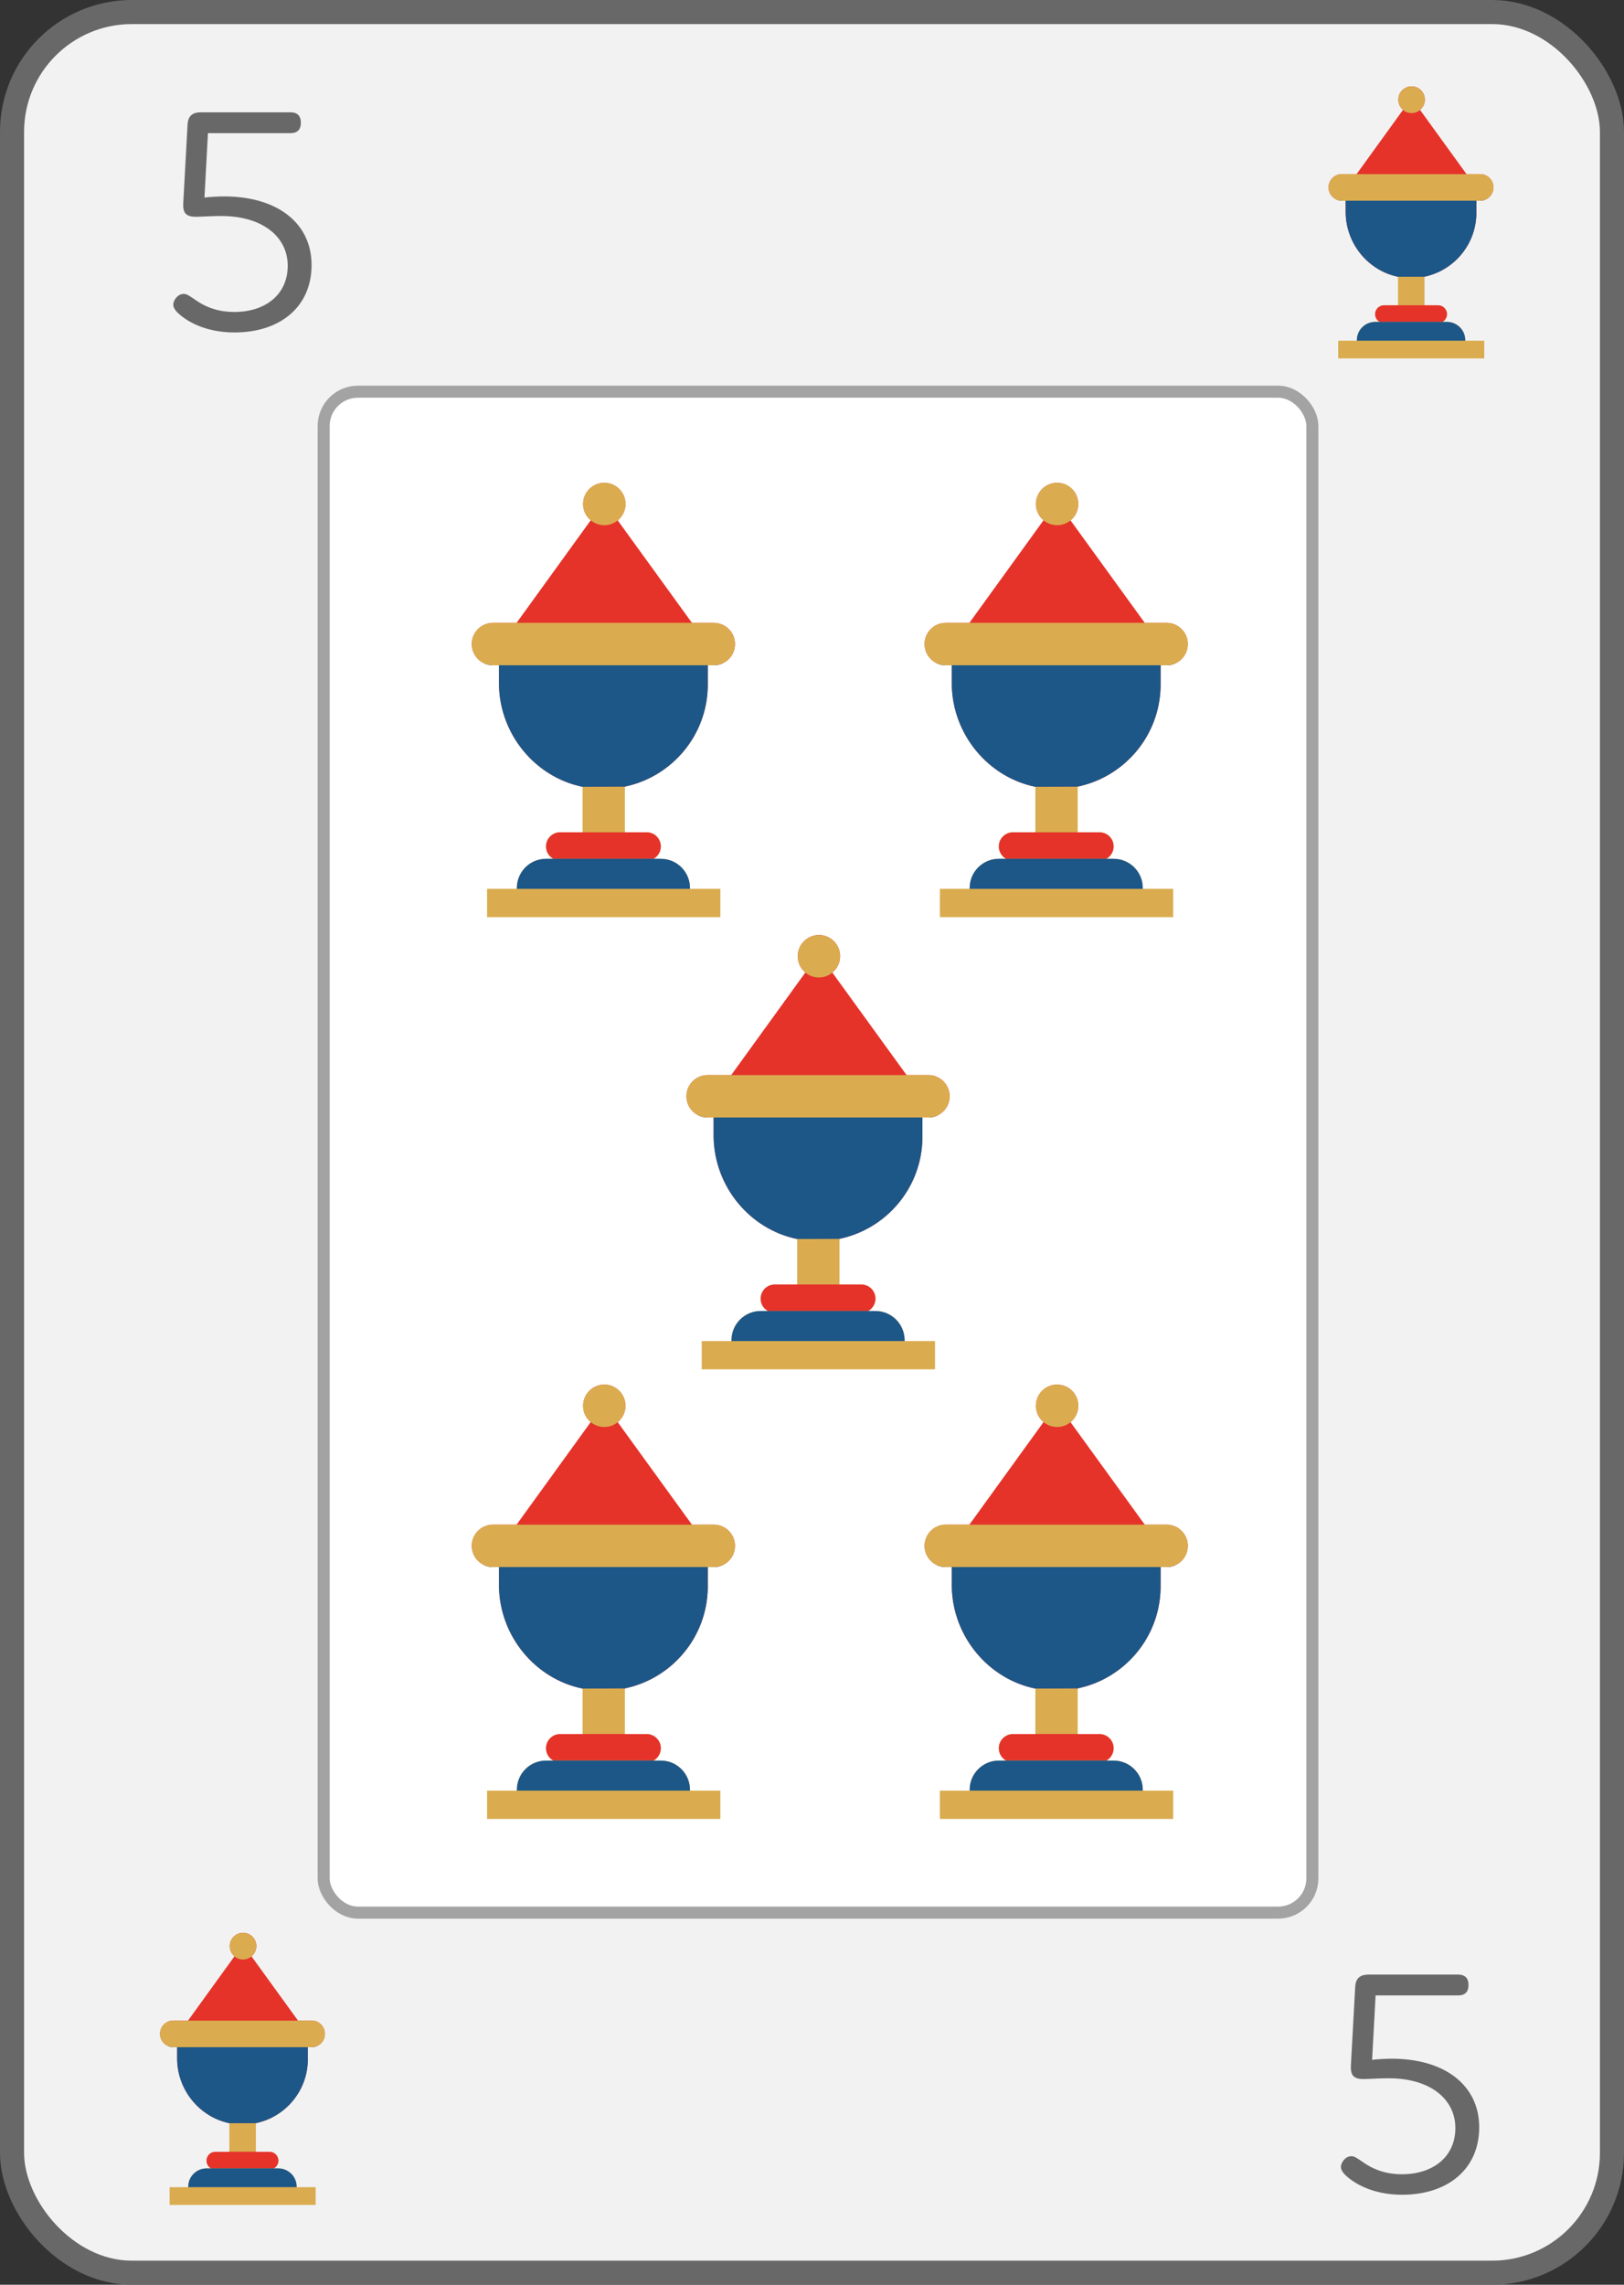 <?xml version="1.0" encoding="UTF-8"?>
<svg xmlns="http://www.w3.org/2000/svg" xmlns:xlink="http://www.w3.org/1999/xlink" viewBox="0 0 269.74 379.43">
  <rect x="0" y="0" width="269.74" height="379.43" fill="#333333" stroke="none"/>
  <defs>
    <style>
      .cls-1 {
        clip-path: url(#clippath-8);
      }

      .cls-1, .cls-2, .cls-3, .cls-4, .cls-5, .cls-6, .cls-7, .cls-8, .cls-9, .cls-10, .cls-11, .cls-12, .cls-13, .cls-14, .cls-15 {
        fill: none;
      }

      .cls-2 {
        clip-path: url(#clippath-7);
      }

      .cls-3 {
        clip-path: url(#clippath-6);
      }

      .cls-4 {
        clip-path: url(#clippath-9);
      }

      .cls-5 {
        clip-path: url(#clippath-5);
      }

      .cls-6 {
        clip-path: url(#clippath-3);
      }

      .cls-7 {
        clip-path: url(#clippath-4);
      }

      .cls-8 {
        clip-path: url(#clippath-2);
      }

      .cls-9 {
        clip-path: url(#clippath-1);
      }

      .cls-10 {
        isolation: isolate;
      }

      .cls-16 {
        fill: #e5332a;
      }

      .cls-17 {
        fill: #686868;
      }

      .cls-18 {
        fill: #daac4f;
      }

      .cls-19 {
        fill: #1c5788;
      }

      .cls-20 {
        fill: #fff;
        stroke: #a3a3a3;
        stroke-width: 2px;
      }

      .cls-20, .cls-21 {
        stroke-miterlimit: 10;
      }

      .cls-21 {
        fill: #f2f2f2;
        stroke: #686868;
        stroke-width: 4px;
      }

      .cls-11 {
        clip-path: url(#clippath-13);
      }

      .cls-12 {
        clip-path: url(#clippath-12);
      }

      .cls-13 {
        clip-path: url(#clippath-11);
      }

      .cls-14 {
        clip-path: url(#clippath-10);
      }

      .cls-15 {
        clip-path: url(#clippath);
      }

      .cls-22 {
        mix-blend-mode: multiply;
        opacity: .2;
      }
    </style>
    <clipPath id="clippath">
      <path class="cls-18" d="m236.6,45.95v4.75h2.27c.81,0,1.47.66,1.47,1.47,0,.55-.31,1.04-.76,1.29h.76c1.67,0,3.03,1.36,3.03,3.03,0,.03,0,.06,0,.09h3.16v2.94h-24.26v-2.94h3.1s0-.06,0-.09c0-1.67,1.36-3.03,3.03-3.03h.76c-.45-.25-.76-.73-.76-1.29,0-.81.66-1.47,1.47-1.47h2.33v-4.77"/>
    </clipPath>
    <clipPath id="clippath-1">
      <path class="cls-16" d="m236.6,45.95c4.87-1.02,8.54-5.3,8.62-10.46v-2.16s0,0,0,0h.63c1.22,0,2.21-.99,2.21-2.21s-.99-2.21-2.21-2.21h-2.27l-7.72-10.66c.49-.4.81-1.02.81-1.7,0-1.22-.99-2.21-2.21-2.21s-2.21.99-2.21,2.21c0,.68.31,1.29.79,1.69l-7.71,10.67h-2.45c-1.22,0-2.21.99-2.21,2.21s.99,2.21,2.21,2.21h.63s0,2.05,0,2.05c.09,5.16,3.79,9.58,8.68,10.58"/>
    </clipPath>
    <clipPath id="clippath-2">
      <path class="cls-18" d="m103.79,130.64v7.58h3.62c1.3,0,2.35,1.05,2.35,2.35,0,.88-.49,1.65-1.21,2.05h1.21c2.67,0,4.84,2.17,4.84,4.84,0,.05,0,.1,0,.15h5.05v4.7h-38.75v-4.7h4.95s0-.1,0-.15c0-2.67,2.17-4.84,4.84-4.84h1.21c-.72-.4-1.21-1.17-1.21-2.05,0-1.3,1.05-2.35,2.35-2.35h3.72v-7.61"/>
    </clipPath>
    <clipPath id="clippath-3">
      <path class="cls-16" d="m103.8,130.63c7.78-1.63,13.64-8.47,13.76-16.7v-3.45s0,0,0,0h1c1.95,0,3.52-1.58,3.52-3.52s-1.58-3.52-3.52-3.52h-3.63l-12.33-17.02c.79-.65,1.29-1.63,1.29-2.72,0-1.95-1.58-3.52-3.52-3.52s-3.52,1.58-3.52,3.52c0,1.09.49,2.06,1.27,2.7l-12.32,17.04h-3.92c-1.95,0-3.52,1.58-3.52,3.52s1.58,3.52,3.52,3.52h1s0,3.28,0,3.28c.15,8.24,6.05,15.3,13.86,16.9"/>
    </clipPath>
    <clipPath id="clippath-4">
      <path class="cls-18" d="m139.44,205.74v7.58h3.62c1.3,0,2.35,1.05,2.35,2.35,0,.88-.49,1.65-1.21,2.05h1.21c2.67,0,4.84,2.17,4.84,4.84,0,.05,0,.1,0,.15h5.05v4.7h-38.75v-4.7h4.95s0-.1,0-.15c0-2.67,2.17-4.84,4.84-4.84h1.21c-.72-.4-1.21-1.17-1.21-2.05,0-1.3,1.05-2.35,2.35-2.35h3.72v-7.61"/>
    </clipPath>
    <clipPath id="clippath-5">
      <path class="cls-16" d="m139.45,205.73c7.78-1.63,13.64-8.47,13.76-16.7v-3.45s0,0,0,0h1c1.95,0,3.52-1.58,3.52-3.52s-1.58-3.52-3.52-3.52h-3.63l-12.33-17.02c.79-.65,1.29-1.63,1.29-2.72,0-1.95-1.58-3.52-3.52-3.52s-3.52,1.58-3.52,3.52c0,1.09.49,2.06,1.27,2.7l-12.32,17.04h-3.92c-1.95,0-3.52,1.58-3.52,3.52s1.58,3.52,3.52,3.52h1s0,3.28,0,3.28c.15,8.24,6.05,15.3,13.86,16.9"/>
    </clipPath>
    <clipPath id="clippath-6">
      <path class="cls-18" d="m103.79,280.4v7.58h3.62c1.3,0,2.35,1.05,2.35,2.35,0,.88-.49,1.65-1.21,2.05h1.21c2.67,0,4.84,2.17,4.84,4.84,0,.05,0,.1,0,.15h5.05v4.7h-38.75v-4.7h4.95s0-.1,0-.15c0-2.67,2.17-4.84,4.84-4.84h1.21c-.72-.4-1.21-1.17-1.21-2.05,0-1.3,1.05-2.35,2.35-2.35h3.72v-7.61"/>
    </clipPath>
    <clipPath id="clippath-7">
      <path class="cls-16" d="m103.8,280.39c7.78-1.63,13.64-8.47,13.76-16.7v-3.45s0,0,0,0h1c1.95,0,3.52-1.58,3.52-3.52s-1.58-3.52-3.52-3.52h-3.63l-12.33-17.02c.79-.65,1.29-1.63,1.29-2.72,0-1.95-1.58-3.52-3.52-3.52s-3.52,1.58-3.52,3.52c0,1.09.49,2.06,1.27,2.7l-12.32,17.04h-3.92c-1.95,0-3.52,1.58-3.52,3.52s1.58,3.52,3.52,3.52h1s0,3.28,0,3.28c.15,8.24,6.05,15.3,13.86,16.9"/>
    </clipPath>
    <clipPath id="clippath-8">
      <path class="cls-18" d="m179,130.64v7.58h3.62c1.3,0,2.35,1.05,2.35,2.35,0,.88-.49,1.65-1.21,2.05h1.21c2.67,0,4.84,2.17,4.84,4.84,0,.05,0,.1,0,.15h5.05v4.7h-38.75v-4.7h4.95s0-.1,0-.15c0-2.67,2.17-4.84,4.84-4.84h1.21c-.72-.4-1.21-1.17-1.21-2.05,0-1.3,1.05-2.35,2.35-2.35h3.72v-7.61"/>
    </clipPath>
    <clipPath id="clippath-9">
      <path class="cls-16" d="m179.01,130.63c7.78-1.63,13.64-8.47,13.76-16.7v-3.45s0,0,0,0h1c1.95,0,3.52-1.58,3.52-3.52s-1.58-3.52-3.52-3.52h-3.63l-12.33-17.02c.79-.65,1.29-1.63,1.29-2.72,0-1.95-1.58-3.52-3.52-3.52s-3.52,1.58-3.52,3.52c0,1.09.49,2.06,1.27,2.7l-12.32,17.04h-3.92c-1.95,0-3.52,1.58-3.52,3.52s1.58,3.52,3.52,3.52h1s0,3.28,0,3.28c.15,8.24,6.05,15.3,13.86,16.9"/>
    </clipPath>
    <clipPath id="clippath-10">
      <path class="cls-18" d="m179,280.4v7.58h3.62c1.3,0,2.35,1.05,2.35,2.35,0,.88-.49,1.65-1.21,2.05h1.21c2.67,0,4.84,2.17,4.84,4.84,0,.05,0,.1,0,.15h5.05v4.7h-38.75v-4.7h4.95s0-.1,0-.15c0-2.67,2.17-4.84,4.84-4.84h1.21c-.72-.4-1.21-1.17-1.21-2.05,0-1.3,1.05-2.35,2.35-2.35h3.72v-7.61"/>
    </clipPath>
    <clipPath id="clippath-11">
      <path class="cls-16" d="m179.01,280.39c7.78-1.63,13.64-8.47,13.76-16.7v-3.45s0,0,0,0h1c1.95,0,3.52-1.58,3.52-3.52s-1.58-3.52-3.52-3.52h-3.63l-12.33-17.02c.79-.65,1.29-1.63,1.29-2.72,0-1.95-1.58-3.52-3.52-3.52s-3.52,1.58-3.52,3.52c0,1.09.49,2.06,1.27,2.7l-12.32,17.04h-3.92c-1.95,0-3.52,1.58-3.52,3.52s1.58,3.52,3.52,3.52h1s0,3.28,0,3.28c.15,8.24,6.05,15.3,13.86,16.9"/>
    </clipPath>
    <clipPath id="clippath-12">
      <path class="cls-18" d="m42.5,352.6v4.75h2.27c.81,0,1.47.66,1.47,1.47,0,.55-.31,1.04-.76,1.29h.76c1.67,0,3.03,1.36,3.03,3.03,0,.03,0,.06,0,.09h3.16v2.94h-24.26v-2.94h3.1s0-.06,0-.09c0-1.67,1.36-3.03,3.03-3.03h.76c-.45-.25-.76-.73-.76-1.29,0-.81.66-1.47,1.47-1.47h2.33v-4.77"/>
    </clipPath>
    <clipPath id="clippath-13">
      <path class="cls-16" d="m42.51,352.59c4.87-1.02,8.54-5.3,8.62-10.46v-2.16s0,0,0,0h.63c1.22,0,2.21-.99,2.21-2.21s-.99-2.21-2.21-2.21h-2.27l-7.72-10.66c.49-.4.81-1.02.81-1.7,0-1.22-.99-2.21-2.21-2.21s-2.21.99-2.21,2.21c0,.68.31,1.29.79,1.69l-7.71,10.67h-2.45c-1.22,0-2.21.99-2.21,2.21s.99,2.21,2.21,2.21h.63s0,2.05,0,2.05c.09,5.16,3.79,9.58,8.68,10.58"/>
    </clipPath>
  </defs>
  <g class="cls-10">
    <g id="Capa_2" data-name="Capa 2">
      <g id="Capa_1-2" data-name="Capa 1">
        <rect class="cls-21" x="2" y="2" width="265.74" height="375.43" rx="19.9" ry="19.9"/>
        <path class="cls-17" d="m227.9,342.08c.96-.13,2.56-.19,3.26-.19,8.83,0,14.53,4.42,14.53,11.39s-5.25,11.2-12.8,11.2c-3.46,0-6.4-.96-8.51-2.5-.96-.7-1.66-1.41-1.66-2.11,0-.77.77-1.79,1.73-1.79.58,0,1.02.38,1.98,1.02,1.92,1.34,4.03,1.98,6.4,1.98,5.25,0,8.9-2.94,8.9-7.68s-4.1-8.26-11.07-8.26c-1.6,0-3.39.13-4.16.13-1.79,0-2.24-.7-2.11-2.5l.7-12.74c.06-1.47.77-2.11,2.24-2.11h14.85c1.15,0,1.73.58,1.73,1.73s-.58,1.73-1.73,1.73h-13.7l-.58,10.69Z"/>
        <rect class="cls-20" x="53.76" y="65.05" width="164.22" height="252.58" rx="5.69" ry="5.69"/>
        <g>
          <g>
            <path class="cls-18" d="m236.6,45.95v4.75h2.27c.81,0,1.47.66,1.47,1.47,0,.55-.31,1.04-.76,1.29h.76c1.67,0,3.03,1.36,3.03,3.03,0,.03,0,.06,0,.09h3.16v2.94h-24.26v-2.94h3.1s0-.06,0-.09c0-1.67,1.36-3.03,3.03-3.03h.76c-.45-.25-.76-.73-.76-1.29,0-.81.66-1.47,1.47-1.47h2.33v-4.77"/>
            <g class="cls-15">
              <g>
                <rect class="cls-16" x="227.41" y="50.7" width="14.12" height="2.75"/>
                <rect class="cls-19" x="224.69" y="53.45" width="19.3" height="3.13"/>
              </g>
            </g>
          </g>
          <g>
            <g>
              <path class="cls-16" d="m236.6,45.95c4.87-1.02,8.54-5.3,8.62-10.46v-2.16s0,0,0,0h.63c1.22,0,2.21-.99,2.21-2.21s-.99-2.21-2.21-2.21h-2.27l-7.72-10.66c.49-.4.81-1.02.81-1.7,0-1.22-.99-2.21-2.21-2.21s-2.21.99-2.21,2.21c0,.68.31,1.29.79,1.69l-7.71,10.67h-2.45c-1.22,0-2.21.99-2.21,2.21s.99,2.21,2.21,2.21h.63s0,2.05,0,2.05c.09,5.16,3.79,9.58,8.68,10.58"/>
              <g class="cls-9">
                <g>
                  <rect class="cls-19" x="221.33" y="33.13" width="25.37" height="13.46"/>
                  <rect class="cls-18" x="218.83" y="28.92" width="29.99" height="4.41"/>
                  <circle class="cls-18" cx="234.45" cy="16.57" r="2.21"/>
                </g>
              </g>
            </g>
            <path class="cls-22" d="m245.22,35.49v-2.16s0,0,0,0h.63c1.22,0,2.21-.99,2.21-2.21s-.99-2.21-2.21-2.21h-2.27l-7.72-10.66c.49-.4.81-1.02.81-1.7,0-1.19-.94-2.15-2.11-2.2v31.6h2.06c4.87-1.03,8.54-5.31,8.62-10.46Z"/>
          </g>
          <path class="cls-22" d="m243.37,56.49c0-1.67-1.36-3.03-3.03-3.03h-.76c.45-.25.76-.73.76-1.29,0-.81-.66-1.47-1.47-1.47h-2.27v-4.75h-2.05s0,13.57,0,13.57h11.98v-2.94h-3.16s0-.06,0-.09Z"/>
        </g>
        <g>
          <g>
            <path class="cls-18" d="m103.79,130.64v7.58h3.62c1.3,0,2.35,1.05,2.35,2.35,0,.88-.49,1.65-1.21,2.05h1.21c2.67,0,4.84,2.17,4.84,4.84,0,.05,0,.1,0,.15h5.05v4.7h-38.75v-4.7h4.95s0-.1,0-.15c0-2.67,2.17-4.84,4.84-4.84h1.21c-.72-.4-1.21-1.17-1.21-2.05,0-1.3,1.05-2.35,2.35-2.35h3.72v-7.61"/>
            <g class="cls-8">
              <g>
                <rect class="cls-16" x="89.11" y="138.22" width="22.55" height="4.39"/>
                <rect class="cls-19" x="84.78" y="142.61" width="30.83" height="5"/>
              </g>
            </g>
          </g>
          <g>
            <g>
              <path class="cls-16" d="m103.8,130.63c7.78-1.63,13.64-8.47,13.76-16.7v-3.45s0,0,0,0h1c1.95,0,3.52-1.58,3.52-3.52s-1.58-3.52-3.52-3.52h-3.63l-12.33-17.02c.79-.65,1.29-1.63,1.29-2.72,0-1.95-1.58-3.52-3.52-3.52s-3.52,1.58-3.52,3.52c0,1.09.49,2.06,1.27,2.7l-12.32,17.04h-3.92c-1.95,0-3.52,1.58-3.52,3.52s1.58,3.52,3.52,3.52h1s0,3.28,0,3.28c.15,8.24,6.05,15.3,13.86,16.9"/>
              <g class="cls-6">
                <g>
                  <rect class="cls-19" x="79.4" y="110.15" width="40.51" height="21.5"/>
                  <rect class="cls-18" x="75.42" y="103.44" width="47.9" height="7.04"/>
                  <circle class="cls-18" cx="100.37" cy="83.7" r="3.52"/>
                </g>
              </g>
            </g>
            <path class="cls-22" d="m117.56,113.93v-3.45s0,0,0,0h1c1.95,0,3.52-1.58,3.52-3.52s-1.58-3.52-3.52-3.52h-3.63l-12.33-17.02c.79-.65,1.29-1.63,1.29-2.72,0-1.9-1.5-3.44-3.37-3.51v50.46h3.28c7.78-1.64,13.64-8.48,13.76-16.71Z"/>
          </g>
          <path class="cls-22" d="m114.61,147.47c0-2.67-2.17-4.84-4.84-4.84h-1.21c.72-.4,1.21-1.17,1.21-2.05,0-1.3-1.05-2.35-2.35-2.35h-3.62v-7.58h-3.28s0,21.67,0,21.67h19.13v-4.7h-5.05s0-.1,0-.15Z"/>
        </g>
        <g>
          <g>
            <path class="cls-18" d="m139.44,205.74v7.58h3.62c1.3,0,2.35,1.05,2.35,2.35,0,.88-.49,1.65-1.21,2.05h1.21c2.67,0,4.84,2.17,4.84,4.84,0,.05,0,.1,0,.15h5.05v4.7h-38.75v-4.7h4.95s0-.1,0-.15c0-2.67,2.17-4.84,4.84-4.84h1.21c-.72-.4-1.21-1.17-1.21-2.05,0-1.3,1.05-2.35,2.35-2.35h3.72v-7.61"/>
            <g class="cls-7">
              <g>
                <rect class="cls-16" x="124.76" y="213.32" width="22.55" height="4.39"/>
                <rect class="cls-19" x="120.42" y="217.71" width="30.83" height="5"/>
              </g>
            </g>
          </g>
          <g>
            <g>
              <path class="cls-16" d="m139.45,205.73c7.78-1.63,13.64-8.47,13.76-16.7v-3.45s0,0,0,0h1c1.95,0,3.52-1.58,3.52-3.52s-1.58-3.52-3.52-3.52h-3.63l-12.33-17.02c.79-.65,1.29-1.63,1.29-2.72,0-1.95-1.58-3.52-3.52-3.52s-3.52,1.58-3.52,3.52c0,1.09.49,2.06,1.27,2.7l-12.32,17.04h-3.92c-1.95,0-3.52,1.58-3.52,3.52s1.58,3.52,3.52,3.52h1s0,3.28,0,3.28c.15,8.24,6.05,15.3,13.86,16.9"/>
              <g class="cls-5">
                <g>
                  <rect class="cls-19" x="115.05" y="185.26" width="40.51" height="21.5"/>
                  <rect class="cls-18" x="111.06" y="178.54" width="47.9" height="7.04"/>
                  <circle class="cls-18" cx="136.01" cy="158.81" r="3.52"/>
                </g>
              </g>
            </g>
            <path class="cls-22" d="m153.21,189.03v-3.45s0,0,0,0h1c1.95,0,3.52-1.58,3.52-3.52s-1.58-3.52-3.52-3.52h-3.63l-12.33-17.02c.79-.65,1.29-1.63,1.29-2.72,0-1.9-1.5-3.44-3.37-3.51v50.46h3.28c7.78-1.64,13.64-8.48,13.76-16.71Z"/>
          </g>
          <path class="cls-22" d="m150.25,222.57c0-2.67-2.17-4.84-4.84-4.84h-1.21c.72-.4,1.21-1.17,1.21-2.05,0-1.3-1.05-2.35-2.35-2.35h-3.62v-7.58h-3.28s0,21.67,0,21.67h19.13v-4.7h-5.05s0-.1,0-.15Z"/>
        </g>
        <g>
          <g>
            <path class="cls-18" d="m103.79,280.4v7.58h3.62c1.3,0,2.35,1.05,2.35,2.35,0,.88-.49,1.65-1.21,2.05h1.21c2.67,0,4.84,2.17,4.84,4.84,0,.05,0,.1,0,.15h5.05v4.7h-38.75v-4.7h4.95s0-.1,0-.15c0-2.67,2.17-4.84,4.84-4.84h1.21c-.72-.4-1.21-1.17-1.21-2.05,0-1.3,1.05-2.35,2.35-2.35h3.72v-7.61"/>
            <g class="cls-3">
              <g>
                <rect class="cls-16" x="89.11" y="287.97" width="22.55" height="4.39"/>
                <rect class="cls-19" x="84.78" y="292.37" width="30.83" height="5"/>
              </g>
            </g>
          </g>
          <g>
            <g>
              <path class="cls-16" d="m103.8,280.39c7.78-1.63,13.64-8.47,13.76-16.7v-3.45s0,0,0,0h1c1.95,0,3.52-1.58,3.52-3.52s-1.58-3.52-3.52-3.52h-3.63l-12.33-17.02c.79-.65,1.29-1.63,1.29-2.72,0-1.95-1.58-3.52-3.52-3.52s-3.52,1.58-3.52,3.52c0,1.09.49,2.06,1.27,2.7l-12.32,17.04h-3.92c-1.95,0-3.52,1.58-3.52,3.52s1.58,3.52,3.52,3.52h1s0,3.28,0,3.28c.15,8.24,6.05,15.3,13.86,16.9"/>
              <g class="cls-2">
                <g>
                  <rect class="cls-19" x="79.4" y="259.91" width="40.51" height="21.5"/>
                  <rect class="cls-18" x="75.42" y="253.2" width="47.9" height="7.04"/>
                  <circle class="cls-18" cx="100.37" cy="233.46" r="3.52"/>
                </g>
              </g>
            </g>
            <path class="cls-22" d="m117.56,263.69v-3.45s0,0,0,0h1c1.95,0,3.52-1.58,3.52-3.52s-1.58-3.52-3.52-3.52h-3.63l-12.33-17.02c.79-.65,1.29-1.63,1.29-2.72,0-1.9-1.5-3.44-3.37-3.51v50.46h3.28c7.78-1.64,13.64-8.48,13.76-16.71Z"/>
          </g>
          <path class="cls-22" d="m114.61,297.22c0-2.67-2.17-4.84-4.84-4.84h-1.21c.72-.4,1.21-1.17,1.21-2.05,0-1.3-1.05-2.35-2.35-2.35h-3.62v-7.58h-3.28s0,21.67,0,21.67h19.13v-4.7h-5.05s0-.1,0-.15Z"/>
        </g>
        <g>
          <g>
            <path class="cls-18" d="m179,130.64v7.58h3.62c1.3,0,2.35,1.05,2.35,2.35,0,.88-.49,1.65-1.21,2.05h1.21c2.67,0,4.84,2.17,4.84,4.84,0,.05,0,.1,0,.15h5.05v4.7h-38.75v-4.7h4.95s0-.1,0-.15c0-2.67,2.17-4.84,4.84-4.84h1.21c-.72-.4-1.21-1.17-1.21-2.05,0-1.3,1.05-2.35,2.35-2.35h3.72v-7.61"/>
            <g class="cls-1">
              <g>
                <rect class="cls-16" x="164.32" y="138.22" width="22.55" height="4.39"/>
                <rect class="cls-19" x="159.99" y="142.61" width="30.83" height="5"/>
              </g>
            </g>
          </g>
          <g>
            <g>
              <path class="cls-16" d="m179.01,130.63c7.78-1.63,13.64-8.47,13.76-16.7v-3.45s0,0,0,0h1c1.95,0,3.52-1.58,3.52-3.52s-1.58-3.52-3.52-3.52h-3.63l-12.33-17.02c.79-.65,1.29-1.63,1.29-2.72,0-1.95-1.58-3.52-3.52-3.52s-3.52,1.58-3.52,3.52c0,1.09.49,2.06,1.27,2.7l-12.32,17.04h-3.92c-1.95,0-3.52,1.58-3.52,3.52s1.58,3.52,3.52,3.52h1s0,3.28,0,3.28c.15,8.24,6.05,15.3,13.86,16.9"/>
              <g class="cls-4">
                <g>
                  <rect class="cls-19" x="154.61" y="110.15" width="40.51" height="21.5"/>
                  <rect class="cls-18" x="150.63" y="103.44" width="47.9" height="7.04"/>
                  <circle class="cls-18" cx="175.58" cy="83.7" r="3.52"/>
                </g>
              </g>
            </g>
            <path class="cls-22" d="m192.78,113.93v-3.45s0,0,0,0h1c1.95,0,3.52-1.58,3.52-3.52s-1.58-3.52-3.52-3.52h-3.63l-12.33-17.02c.79-.65,1.29-1.63,1.29-2.72,0-1.9-1.5-3.44-3.37-3.51v50.46h3.28c7.78-1.64,13.64-8.48,13.76-16.71Z"/>
          </g>
          <path class="cls-22" d="m189.82,147.47c0-2.67-2.17-4.84-4.84-4.84h-1.21c.72-.4,1.21-1.17,1.21-2.05,0-1.3-1.05-2.35-2.35-2.35h-3.62v-7.58h-3.28s0,21.67,0,21.67h19.13v-4.7h-5.05s0-.1,0-.15Z"/>
        </g>
        <g>
          <g>
            <path class="cls-18" d="m179,280.4v7.58h3.62c1.3,0,2.35,1.05,2.35,2.35,0,.88-.49,1.65-1.21,2.05h1.21c2.67,0,4.84,2.17,4.84,4.84,0,.05,0,.1,0,.15h5.05v4.7h-38.75v-4.7h4.95s0-.1,0-.15c0-2.67,2.17-4.84,4.84-4.84h1.21c-.72-.4-1.21-1.17-1.21-2.05,0-1.3,1.05-2.35,2.35-2.35h3.72v-7.61"/>
            <g class="cls-14">
              <g>
                <rect class="cls-16" x="164.32" y="287.97" width="22.55" height="4.39"/>
                <rect class="cls-19" x="159.99" y="292.37" width="30.83" height="5"/>
              </g>
            </g>
          </g>
          <g>
            <g>
              <path class="cls-16" d="m179.01,280.39c7.78-1.63,13.64-8.47,13.76-16.7v-3.45s0,0,0,0h1c1.95,0,3.52-1.58,3.52-3.52s-1.58-3.52-3.52-3.52h-3.63l-12.33-17.02c.79-.65,1.29-1.63,1.29-2.72,0-1.95-1.58-3.52-3.52-3.52s-3.52,1.58-3.52,3.52c0,1.09.49,2.06,1.27,2.7l-12.32,17.04h-3.92c-1.95,0-3.52,1.58-3.52,3.52s1.58,3.52,3.52,3.52h1s0,3.28,0,3.28c.15,8.24,6.05,15.3,13.86,16.9"/>
              <g class="cls-13">
                <g>
                  <rect class="cls-19" x="154.61" y="259.91" width="40.51" height="21.5"/>
                  <rect class="cls-18" x="150.63" y="253.2" width="47.9" height="7.04"/>
                  <circle class="cls-18" cx="175.58" cy="233.46" r="3.52"/>
                </g>
              </g>
            </g>
            <path class="cls-22" d="m192.78,263.69v-3.45s0,0,0,0h1c1.95,0,3.52-1.58,3.52-3.52s-1.58-3.52-3.52-3.52h-3.63l-12.33-17.02c.79-.65,1.29-1.63,1.29-2.72,0-1.9-1.5-3.44-3.37-3.51v50.46h3.28c7.78-1.64,13.64-8.48,13.76-16.71Z"/>
          </g>
          <path class="cls-22" d="m189.82,297.22c0-2.67-2.17-4.84-4.84-4.84h-1.21c.72-.4,1.21-1.17,1.21-2.05,0-1.3-1.05-2.35-2.35-2.35h-3.62v-7.58h-3.28s0,21.67,0,21.67h19.13v-4.7h-5.05s0-.1,0-.15Z"/>
        </g>
        <g>
          <g>
            <path class="cls-18" d="m42.5,352.6v4.75h2.27c.81,0,1.47.66,1.47,1.47,0,.55-.31,1.04-.76,1.29h.76c1.67,0,3.03,1.36,3.03,3.03,0,.03,0,.06,0,.09h3.16v2.94h-24.26v-2.94h3.1s0-.06,0-.09c0-1.67,1.36-3.03,3.03-3.03h.76c-.45-.25-.76-.73-.76-1.29,0-.81.66-1.47,1.47-1.47h2.33v-4.77"/>
            <g class="cls-12">
              <g>
                <rect class="cls-16" x="33.31" y="357.34" width="14.12" height="2.75"/>
                <rect class="cls-19" x="30.6" y="360.09" width="19.3" height="3.13"/>
              </g>
            </g>
          </g>
          <g>
            <g>
              <path class="cls-16" d="m42.51,352.59c4.87-1.02,8.54-5.3,8.62-10.46v-2.16s0,0,0,0h.63c1.22,0,2.21-.99,2.21-2.21s-.99-2.21-2.21-2.21h-2.27l-7.72-10.66c.49-.4.81-1.02.81-1.7,0-1.22-.99-2.21-2.21-2.21s-2.21.99-2.21,2.21c0,.68.31,1.29.79,1.69l-7.71,10.67h-2.45c-1.22,0-2.21.99-2.21,2.21s.99,2.21,2.21,2.21h.63s0,2.05,0,2.05c.09,5.16,3.79,9.58,8.68,10.58"/>
              <g class="cls-11">
                <g>
                  <rect class="cls-19" x="27.23" y="339.77" width="25.37" height="13.46"/>
                  <rect class="cls-18" x="24.74" y="335.57" width="29.99" height="4.41"/>
                  <circle class="cls-18" cx="40.36" cy="323.21" r="2.21"/>
                </g>
              </g>
            </g>
            <path class="cls-22" d="m51.13,342.13v-2.16s0,0,0,0h.63c1.22,0,2.21-.99,2.21-2.21s-.99-2.21-2.21-2.21h-2.27l-7.72-10.66c.49-.4.81-1.02.81-1.7,0-1.19-.94-2.15-2.11-2.2v31.6h2.06c4.87-1.03,8.54-5.31,8.62-10.46Z"/>
          </g>
          <path class="cls-22" d="m49.27,363.13c0-1.67-1.36-3.03-3.03-3.03h-.76c.45-.25.76-.73.76-1.29,0-.81-.66-1.47-1.47-1.47h-2.27v-4.75h-2.05s0,13.57,0,13.57h11.98v-2.94h-3.16s0-.06,0-.09Z"/>
        </g>
        <path class="cls-17" d="m33.96,32.81c.96-.13,2.56-.19,3.26-.19,8.83,0,14.53,4.42,14.53,11.39s-5.25,11.2-12.8,11.2c-3.46,0-6.4-.96-8.51-2.5-.96-.7-1.66-1.41-1.66-2.11,0-.77.77-1.79,1.73-1.79.58,0,1.02.38,1.98,1.02,1.92,1.34,4.03,1.98,6.4,1.98,5.25,0,8.9-2.94,8.9-7.68s-4.1-8.26-11.07-8.26c-1.6,0-3.39.13-4.16.13-1.79,0-2.24-.7-2.11-2.5l.7-12.74c.06-1.47.77-2.11,2.24-2.11h14.85c1.15,0,1.73.58,1.73,1.73s-.58,1.73-1.73,1.73h-13.7l-.58,10.69Z"/>
      </g>
    </g>
  </g>
</svg>